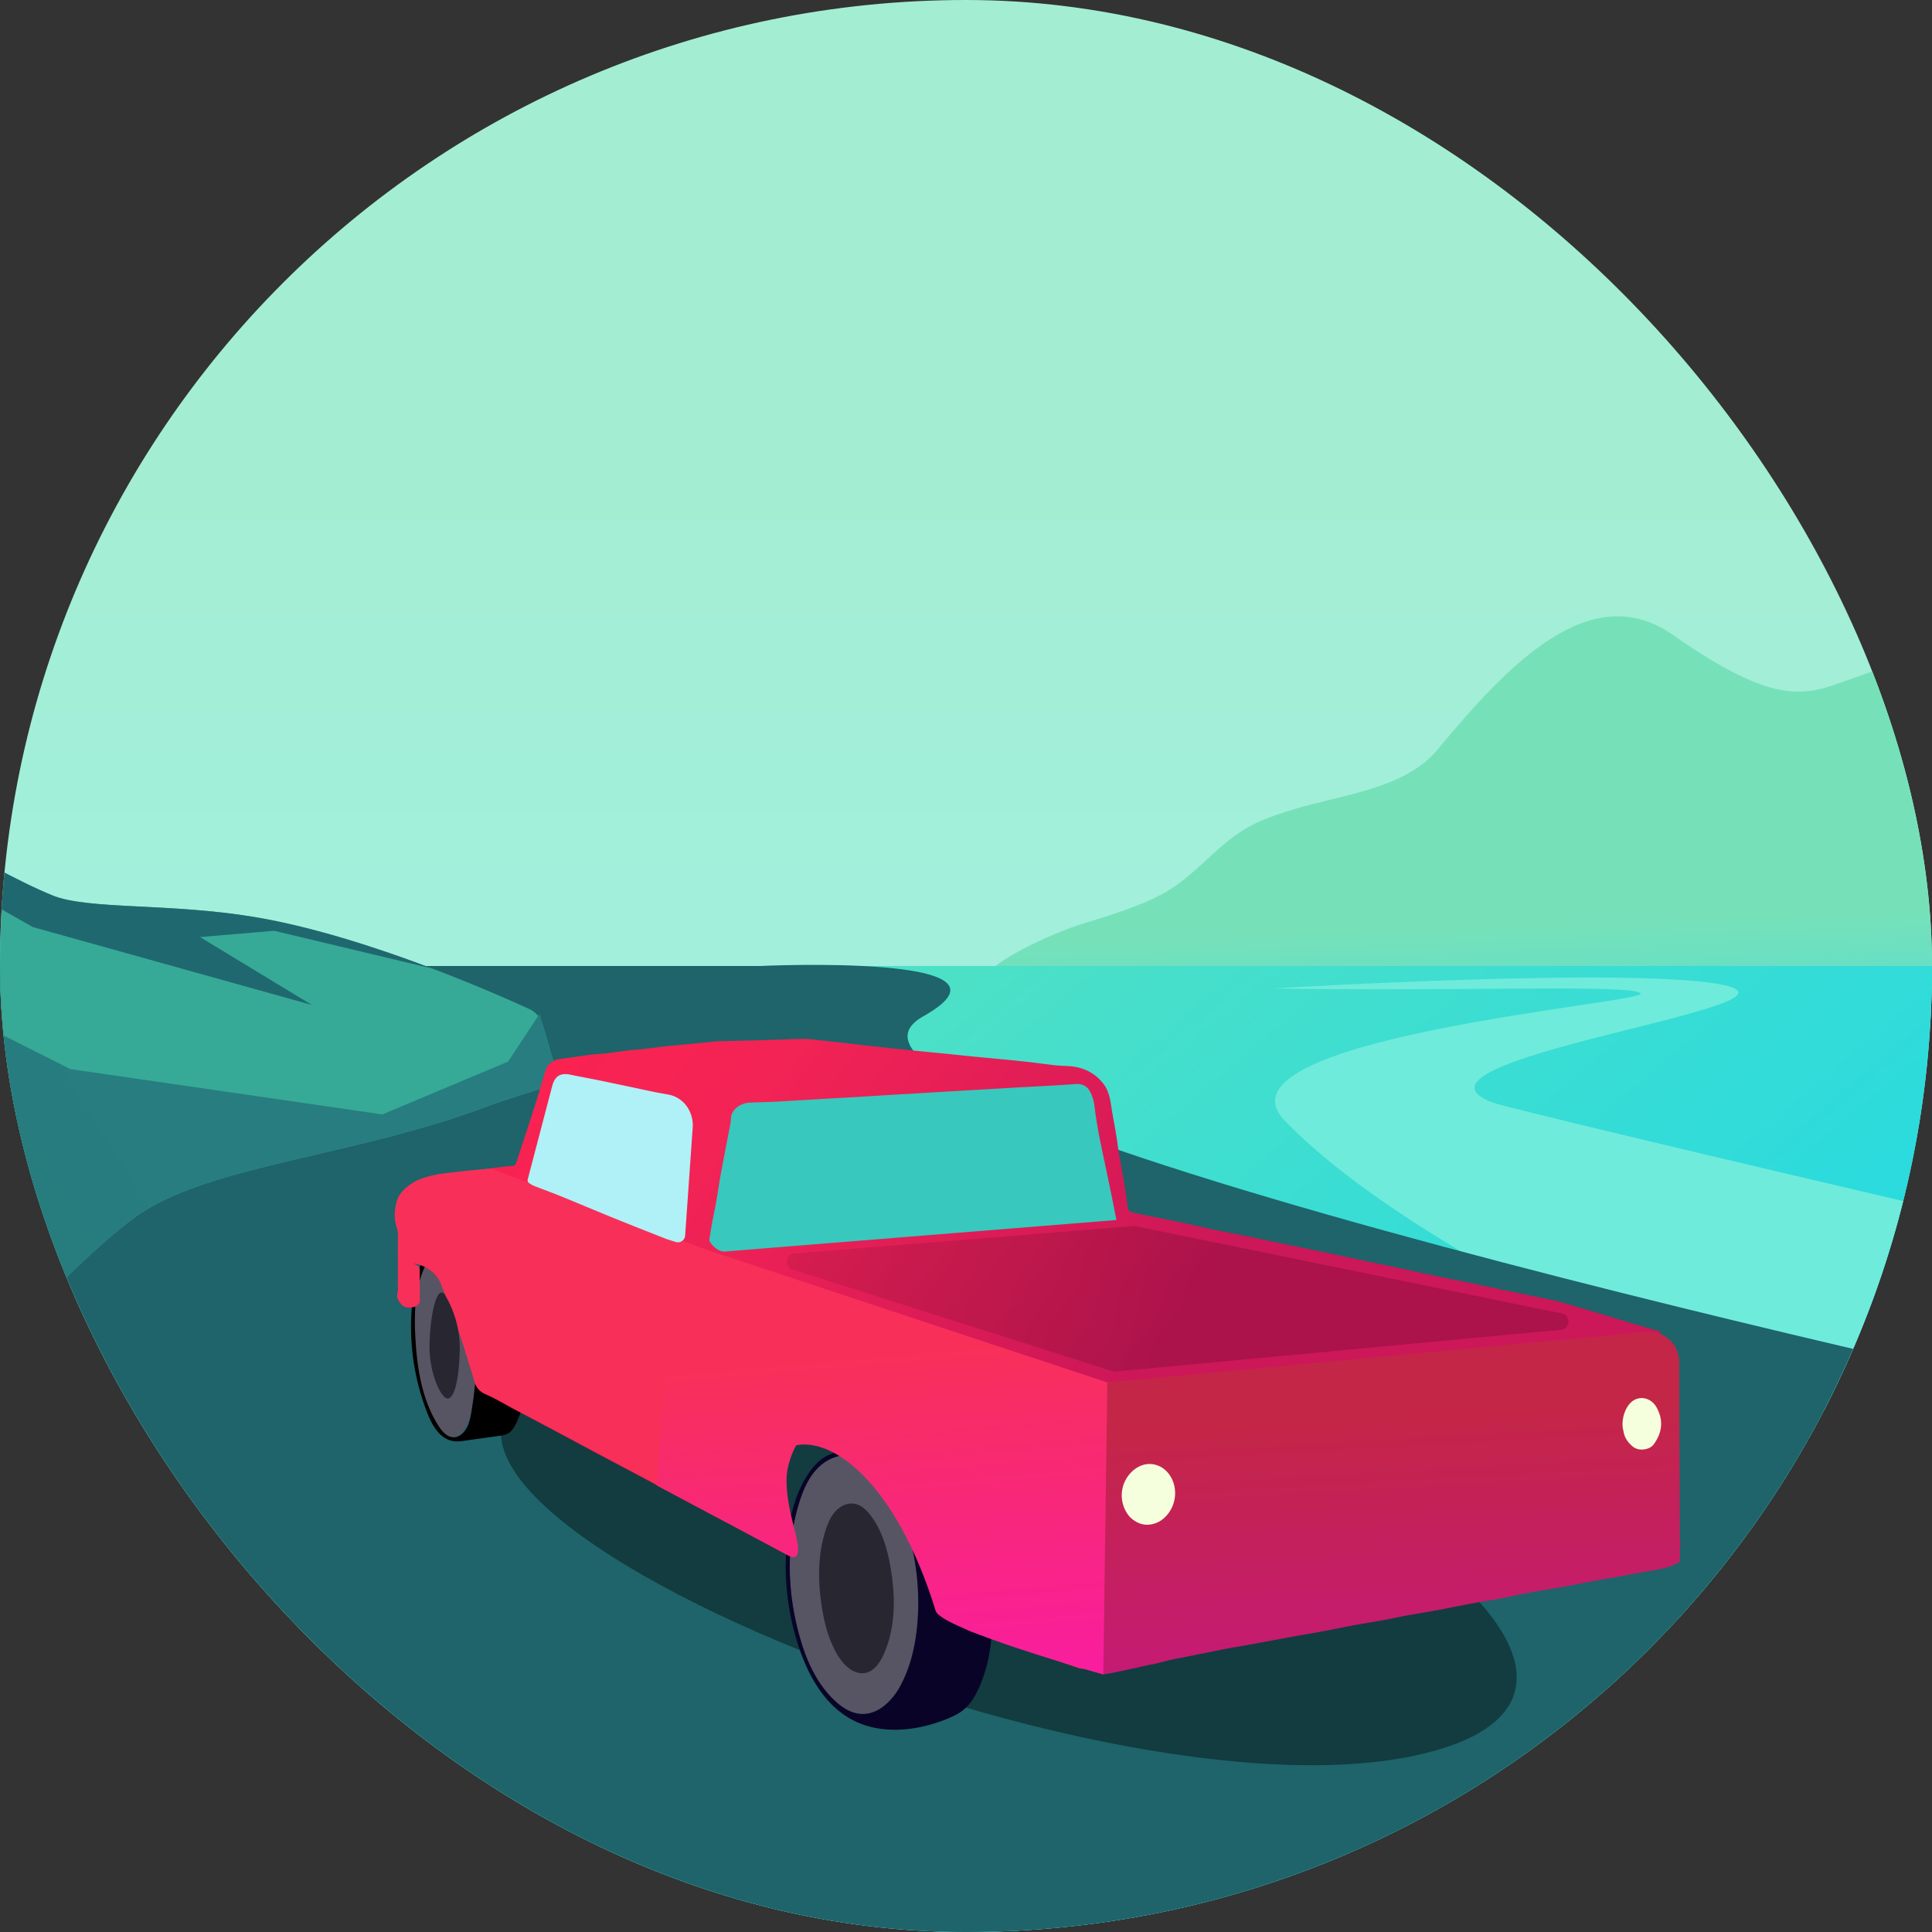 <svg width="84" height="84" fill="none" xmlns="http://www.w3.org/2000/svg"><rect width="100%" height="100%" fill="#333333" stroke="none"/><g clip-path="url('#clip0_211_1231')"><rect width="84" height="84" rx="42" fill="url('#paint0_linear_211_1231')"/><path d="M72.743 27.609c4.546 3.19 5.814 2.593 7.585 1.965 3.843-1.362 6.765-2.494 10.125-1.134v16.404l-45.542-1.44c-5.303-.193.726-2.806 2.088-3.22 1.362-.413 2.544-.79 3.494-1.29 1.128-.592 1.972-1.596 2.958-2.38.905-.719 1.765-1.014 2.853-1.344 1.993-.606 4.786-.88 6.179-2.558 3.087-3.719 6.675-7.52 10.26-5.003Z" fill="url('#paint1_linear_211_1231')"/><path d="M-5.797 42h96.25v3.719c0 26.578-21.546 48.125-48.125 48.125S-5.797 72.298-5.797 45.719V42Z" fill="url('#paint2_linear_211_1231')"/><path d="M104.344 57.119c-.811 0-38.433-8.785-39.47-9.189-4.661-1.817 13.693-4.108 10.285-5.048-3.293-.909-19.815.096-19.815.096 8.157.135 15.785-.198 15.987.22.203.42-18.927 1.94-15.476 5.524 6.03 6.26 21.63 12.637 21.63 12.637h26.859v-4.24Z" fill="#6FEBDB"/><path d="M91.11 61.031c-3.008 4.157-39.43 36.75-71.313 20.508C7.862 75.46 2.226 63.496-.154 57.75c-3.978-9.603 0-15.75 0-15.75H33.03s12.02-.568 7.11 2.188C32.539 48.453 91.109 61.03 91.109 61.03Z" fill="#1E646A"/><path d="M61.594 76.313c-15.422 3.39-54.469-14-34.016-17.5 20.453-3.5 49.438 14.109 34.016 17.5Z" fill="#000" fill-opacity=".4"/><path d="M5.852 52.938c-1.924 1.412-4.266 3.937-4.266 3.937s-2.457-5.795-3.063-9.734c-.606-3.948 0-10.118 0-10.118s2.238 1.296 3.774 1.914c1.536.62 5.086.32 8.75.93 4.735.79 10.376 3.273 11.973 4.006.283.13.49.376.577.674l.739 2.539s-2.205.659-3.063.984C15.367 50.312 8.97 50.65 5.852 52.937Z" fill="#36AA96"/><path d="M5.852 52.938c-1.924 1.412-4.266 3.937-4.266 3.937s-2.457-5.795-3.063-9.734c-.143-.934-.219-1.992-.25-3.063l4.79 2.406 13.562 1.97 5.469-2.298 1.367-2.078.875 3.008s-2.205.659-3.063.984C15.367 50.312 8.97 50.65 5.852 52.937Z" fill="#247E7E"/><path d="M5.852 52.938c-1.924 1.412-4.266 3.937-4.266 3.937s-2.457-5.795-3.063-9.734c-.143-.934-.219-1.992-.25-3.063l4.79 2.406 13.562 1.97 5.469-2.298 1.367-2.078.875 3.008s-2.205.659-3.063.984C15.367 50.312 8.97 50.65 5.852 52.937Z" fill="url('#paint3_linear_211_1231')" fill-opacity=".1"/><path d="M2.297 38.938c1.536.618 5.087.319 8.75.93 2.587.43 5.445 1.367 7.765 2.248l-6.89-1.647-3.227.273 4.867 2.953-12.14-3.39-2.79-1.586-.109-1.696s2.238 1.296 3.774 1.914Z" fill="#20686F"/><path d="M38.106 63.962c.628.668 1.027 1.523 1.304 2.398.414 1.302.581 2.683.49 4.046-.064.966-.26 1.935-.701 2.796-.353.69-.982 1.36-1.755 1.316-.448-.024-.85-.29-1.174-.6-.805-.77-1.259-1.838-1.545-2.914-.496-1.857-.547-3.855.028-5.69.166-.53.392-1.057.776-1.459.384-.402.951-.662 1.498-.562.424.077.785.355 1.08.669Z" fill="#575563"/><path d="M38.74 68.266c.198 1.246.194 2.572-.343 3.714-.156.331-.39.67-.747.752-.475.11-.92-.28-1.182-.69-.415-.647-.616-1.408-.736-2.166-.18-1.142-.186-2.335.191-3.428.097-.278.221-.555.427-.767.205-.212.504-.35.795-.303.296.048.532.274.713.514.515.68.747 1.532.881 2.374Z" fill="#282630"/><path d="M20.756 58.596c.079 1.58-.216 3.912-1.101 3.897-.758-.014-1.51-2.346-1.622-3.945-.11-1.572.163-3.948 1.047-3.933.885.015 1.59 2.296 1.676 3.98Z" fill="#575563"/><path d="M18.06 55.723c.057-.29.13-.588.305-.828.431-.59 1.284-.626 2.014-.606.22.006.448.015.64.12.14.076.249.197.349.32.927 1.148 1.299 2.649 1.453 4.117.11 1.043.072 2.134-.397 3.072-.075.15-.167.3-.309.389-.127.08-.281.103-.43.124l-1.362.19c-.247.035-.461.08-.702.017-.533-.136-.838-.686-1.04-1.197a10.292 10.292 0 0 1-.521-5.718Zm.002 2.471c.075 1.321.29 2.68 1.001 3.795.149.233.35.471.624.5.248.025.445-.148.578-.359.133-.21.182-.462.223-.707.375-2.197.379-4.6-.86-6.452-.087-.131-.188-.264-.332-.326-.197-.085-.435-.012-.595.13-.16.143-.257.343-.333.543-.346.908-.362 1.906-.306 2.876Z" fill="#000"/><path d="M42.061 66.311c.514 1.097.896 2.266 1.022 3.47.125 1.206-.013 2.45-.5 3.56-.164.376-.374.743-.692 1-.21.171-.457.288-.707.39-1.331.543-2.91.711-4.17.022-1.138-.622-1.834-1.833-2.254-3.059a11.119 11.119 0 0 1-.535-4.78c.107-.994.359-1.995.913-2.828.19-.285.42-.553.713-.73.36-.22.791-.288 1.21-.345.388-.053.78-.1 1.17-.072.891.065 1.721.526 2.357 1.152.636.627 1.095 1.412 1.473 2.22Zm-2.65.049c-.278-.875-.677-1.73-1.305-2.398-.294-.314-.655-.592-1.079-.67-.547-.1-1.114.161-1.498.563-.384.402-.61.93-.776 1.46-.575 1.834-.524 3.832-.028 5.69.286 1.075.74 2.144 1.545 2.913.324.31.726.576 1.174.6.773.043 1.402-.626 1.755-1.316.44-.861.637-1.83.702-2.796a10.994 10.994 0 0 0-.49-4.046Z" fill="#090427"/><path d="M17.948 54.983c.026-.02.315.112.3.2.005.45 0 .9.005 1.351.002.185-.134.27-.264.297-.182.038-.393.052-.538-.113-.13-.146-.22-.313-.146-.523.015-.041.003-.092.003-.139 0-.64.003-1.282-.002-1.922-.002-.248.031-.514-.045-.74-.134-.398-.106-.77.01-1.158.075-.258.252-.437.444-.6.354-.299.79-.431 1.232-.521.354-.072.718-.098 1.077-.145.436-.058.872-.12 1.308-.174.311-.04.623-.081.936-.1.111-.007.15-.062.177-.141.293-.892.587-1.784.873-2.68.138-.432.249-.874.39-1.306.101-.316.333-.487.666-.53.408-.05.814-.119 1.222-.17.257-.033.517-.043.774-.074.354-.04.707-.093 1.061-.137.146-.018.294-.02.44-.037.383-.044.765-.095 1.148-.138.252-.028.505-.046.757-.07l1.41-.14c.018-.002.035 0 .053 0l1.47-.036c.363-.01.725-.024 1.087-.034.444-.013.888-.038 1.331-.03.47.044 3.254.367 3.724.414l1.023.105c.475.047.951.092 1.427.14.335.034.67.071 1.005.104.494.048.987.093 1.48.14.336.034.67.067 1.005.106.372.043.742.097 1.114.137.203.022.41.022.614.038.617.048 1.13.316 1.49.812.189.26.257.593.305.92.059.398.14.793.206 1.19.051.312.09.626.142.938.065.385.142.769.206 1.154.053.312.105.624.14.938l.001.013c.038.34.04.356.387.43.633.132 1.27.253 1.903.386.524.11 1.045.233 1.57.343.424.09.852.165 1.277.25.408.084.814.173 1.221.258.43.09.859.178 1.288.266l1.224.253c.37.078.738.159 1.108.237.412.087.826.17 1.238.258.413.087.824.178 1.236.266.417.089.835.178 1.253.264.424.088.85.173 1.273.26l1.239.26 1.11.23c.424.088.848.175 1.271.264.52.11 4.039 1.222 4.559 1.33l.9 9.402c-.303.191-.674.662-1.032.721-.516.086-1.03.185-1.545.278-.396.07-.793.137-1.188.21-.422.078-.84.167-1.263.243-.483.087-.97.158-1.453.248-.458.085-.913.19-1.37.276-.407.077-.817.137-1.224.212-.534.1-1.067.21-1.601.31-.413.076-.828.139-1.24.215-.345.063-.688.141-1.033.204-.412.076-.827.139-1.24.215-.459.085-.915.181-1.374.267-.352.067-.706.123-1.06.187-.4.072-.8.148-1.2.222-.358.066-.715.132-1.072.196-.266.048-.533.09-.798.141-.35.067-.7.14-1.05.21-.409.08-.817.166-1.227.243-.347.064-.698.113-1.045.177-.351.064-.698.172-1.051.198-.363.027-.637.288-1 .248-.183-.02-.333.084-.5 0-.92-.31-2.725-.66-3.642-.979-.565-.196-1.126-.403-1.69-.6-.255-.09-.413-.425-.658-.534-.35-.154-.416-.375-.61-.722-.332-.593-.336-.961-.507-1.612-.185-.706.034-1.505-.343-2.141-.315-.53-.955-.825-1.377-1.27-.398-.42-.269-1.172-.776-1.438-.532-.278-1.347-.724-1.944-.835-.245-.045-1.585-.076-1.693.149-.18.373-.56.824-.556 1.236.003.348-.228.449-.192.798.073.7.248 1.197.413 1.876.03.122.764 1.237.589 1.246a.482.482 0 0 1-.243-.042c-.688-.366-1.371-.74-2.058-1.108-.668-.357-1.338-.708-2.006-1.065l-2.188-1.172c-.668-.356-1.338-.708-2.006-1.064-.687-.367-1.372-.736-2.06-1.103-.534-.285-1.07-.566-1.605-.85-.401-.213-.79-.455-1.206-.633-.278-.118-.438-.293-.514-.569-.03-.11-.058-.22-.092-.329-.201-.639-.39-1.282-.61-1.914-.24-.686-.492-1.37-.772-2.04-.162-.385-.492-.634-.88-.784-.094-.036-.297-.066-.326-.018Z" fill="url('#paint4_linear_211_1231')"/><path d="M72.034 68.248c.358-.06.701-.166 1.004-.358l-.032-8.68a1.312 1.312 0 0 0-1.475-1.296l-23.384 2.198-.215 12.689c.353-.026 1.768-.366 2.118-.43.348-.064.699-.182 1.046-.246.41-.076.818-.162 1.227-.243.35-.07.7-.143 1.05-.21.265-.05.532-.092.798-.14.357-.065.715-.13 1.072-.197.4-.073.8-.15 1.2-.222.354-.064.708-.12 1.06-.186.459-.086.915-.183 1.374-.268.413-.076.828-.139 1.24-.214.345-.064.688-.142 1.033-.205.413-.076.827-.139 1.24-.215.534-.1 1.067-.21 1.601-.31.407-.075.817-.135 1.224-.212.457-.087.912-.191 1.37-.276.483-.09.97-.161 1.453-.248.422-.076.841-.164 1.263-.242.395-.074.792-.14 1.188-.211.515-.093 1.029-.192 1.545-.278Z" fill="url('#paint5_linear_211_1231')"/><path d="M72.034 68.248c.358-.06.701-.166 1.004-.358l-.032-8.68a1.312 1.312 0 0 0-1.475-1.296l-23.384 2.198-.215 12.689c.353-.026 1.768-.366 2.118-.43.348-.064.699-.182 1.046-.246.41-.076.818-.162 1.227-.243.35-.07.7-.143 1.05-.21.265-.05.532-.092.798-.14.357-.065.715-.13 1.072-.197.4-.073.8-.15 1.2-.222.354-.064.708-.12 1.06-.186.459-.086.915-.183 1.374-.268.413-.076.828-.139 1.24-.214.345-.064.688-.142 1.033-.205.413-.076.827-.139 1.24-.215.534-.1 1.067-.21 1.601-.31.407-.075.817-.135 1.224-.212.457-.087.912-.191 1.37-.276.483-.09.97-.161 1.453-.248.422-.076.841-.164 1.263-.242.395-.074.792-.14 1.188-.211.515-.093 1.029-.192 1.545-.278Z" fill="#000" fill-opacity=".21"/><path d="M17.94 54.945c.025-.019.315.113.3.2.005.451 0 .902.004 1.352.002.185-.134.27-.263.297-.183.038-.393.052-.539-.113-.13-.146-.22-.313-.145-.523.014-.042.002-.093.002-.14 0-.64.003-1.28-.001-1.922-.002-.247.03-.513-.045-.739-.134-.398-.106-.77.009-1.158.076-.259.253-.437.444-.6.354-.299.79-.432 1.232-.521.355-.072.718-.098 1.077-.146.436-.057.877-.072 1.313-.127l9.297 3.5 17.5 5.797-.492 12.578c-.01-.125-.587-.107-.7-.145-.92-.31-2.166-.733-3.083-1.05-.566-.197-1.127-.405-1.691-.602-.255-.09-.412-.424-.658-.533-.35-.155-.416-.376-.61-.723-.332-.592-.336-.96-.506-1.61-.185-.707.034-1.506-.344-2.142-.314-.53-.954-.825-1.377-1.27-.397-.42-.268-1.172-.776-1.438-.531-.279-1.346-.724-1.943-.835-.245-.046-1.586-.077-1.694.148-.179.374-.559.825-.555 1.237.003.348-.228.449-.192.797.073.701.248 1.198.412 1.877.03.122.764 1.236.59 1.246a.484.484 0 0 1-.243-.043c-.688-.365-1.372-.739-2.059-1.107-.667-.357-1.337-.709-2.005-1.065-.73-.39-1.458-.782-2.189-1.172-.667-.356-1.337-.709-2.005-1.065-.688-.366-1.373-.736-2.06-1.102-.535-.285-1.07-.566-1.605-.85-.402-.213-.79-.455-1.206-.633-.279-.119-.439-.293-.514-.57-.03-.11-.058-.22-.092-.328-.202-.639-.39-1.282-.611-1.914-.24-.687-.491-1.37-.772-2.04-.162-.385-.491-.634-.88-.784-.094-.036-.297-.066-.325-.019Z" fill="#F83059"/><path d="M29.218 56.09c-.066.22-.078.457-.107.688l-.564 7.804 5.756 3.06s.235.145.332 0c.28-.42-.438-1.764-.438-3.284 0-.806.42-1.52.42-1.52 1.71-.329 4.404 1.8 6.064 7.2.247.802 7.288 2.766 7.288 2.766l.175-12.693-17.215-5.671c-.191-.055-.407-.104-.597-.069-.365.067-.565.385-.724.676-.176.323-.283.687-.39 1.042Z" fill="url('#paint6_linear_211_1231')"/><path d="M24.82 46.73c-.44-.096-.692.035-.814.498l-1.063 4.056c-.01.039 0 .106.027.127.077.06.162.114.252.15.375.149.755.283 1.13.436.777.316 1.55.645 2.327.96.753.306 1.509.604 2.265.901.05.02.25.083.439.142.193.06.39-.077.405-.278l.33-4.703a1.411 1.411 0 0 0-.151-.74 1.27 1.27 0 0 0-.895-.687c-.233-.042-.468-.082-.646-.12-.37-.076-.739-.157-1.108-.235l-.05-.01a195.86 195.86 0 0 0-1.333-.278c-.371-.075-.745-.14-1.115-.22Z" fill="#AFF1F6"/><path d="M49.13 65.962a1.428 1.428 0 0 1 .207-2.083c.606-.462 1.411-.191 1.675.568.276.792-.198 1.6-.805 1.791-.41.13-.76.023-1.077-.276ZM70.586 62.22c.039.29.2.507.416.683.244.199.72.142.9-.106.367-.506.434-1.04.125-1.603-.179-.325-.524-.474-.843-.38-.505.15-.74.935-.598 1.406Z" fill="#F6FFDD"/><path d="M30.84 53.929c-.007.048.33.566.768.478l16.934-1.363-.059-.286a52.09 52.09 0 0 0-.186-.936l-.265-1.27c-.081-.386-.165-.771-.24-1.159-.055-.281-.098-.565-.145-.849-.047-.283-.053-.581-.15-.847-.13-.36-.3-.603-.768-.563-.374.032-.75.05-1.124.071-.421.025-.843.047-1.264.07l-1.194.07-1.212.07-.13.008-1.064.062-1.142.07-1.211.07-1.125.07-1.246.07-1.177.07c-.398.023-.796.05-1.194.069-.35.016-.701.02-1.052.037-.37.018-.814.275-.817.717 0 .088-.018.176-.034.263v.002c-.092.486-.187.971-.279 1.457-.06.313-.12.627-.174.94-.05.295-.09.592-.142.886-.053.297-.118.592-.173.89-.05.276-.099.554-.136.833Z" fill="#39C8BD"/><path d="M34.454 55.196c-.37-.12-.307-.662.08-.694l14.735-1.195a.359.359 0 0 1 .102.006l18.538 3.798c.395.083.368.657-.034.702L48.513 59.63c-.05.006-.101 0-.15-.015l-13.909-4.418Z" fill="url('#paint7_linear_211_1231')" fill-opacity=".16"/><path d="M19.989 58.671c-.021 1.193-.217 2.222-.571 2.127-.258-.07-.764-1.099-.743-2.328.021-1.228.294-2.575.644-2.213a4.49 4.49 0 0 1 .67 2.414Z" fill="#282630"/></g><defs><linearGradient id="paint0_linear_211_1231" x1="42" y1="0" x2="42" y2="100.461" gradientUnits="userSpaceOnUse"><stop offset=".193" stop-color="#A3EED2"/><stop offset=".719" stop-color="#A1F0EB"/></linearGradient><linearGradient id="paint1_linear_211_1231" x1="66.609" y1="26.797" x2="67.43" y2="49.328" gradientUnits="userSpaceOnUse"><stop offset=".594" stop-color="#76E1B9"/><stop offset="1" stop-color="#3FDAE3"/></linearGradient><linearGradient id="paint2_linear_211_1231" x1="36.859" y1="38.445" x2="88.922" y2="100.242" gradientUnits="userSpaceOnUse"><stop offset=".078" stop-color="#4CE0C7"/><stop offset=".609" stop-color="#21D9E4"/></linearGradient><linearGradient id="paint3_linear_211_1231" x1="24.281" y1="42.711" x2="-30.406" y2="77.602" gradientUnits="userSpaceOnUse"><stop offset=".265" stop-color="#47768C"/><stop offset="1" stop-color="#304763"/></linearGradient><linearGradient id="paint4_linear_211_1231" x1="14.82" y1="41.563" x2="57.264" y2="74.305" gradientUnits="userSpaceOnUse"><stop offset=".11" stop-color="#FD224F"/><stop offset=".33" stop-color="#F32355"/><stop offset=".718" stop-color="#CC1758"/></linearGradient><linearGradient id="paint5_linear_211_1231" x1="46.614" y1="57.508" x2="47.946" y2="81.18" gradientUnits="userSpaceOnUse"><stop offset=".202" stop-color="#F83059"/><stop offset=".765" stop-color="#F91DA1"/></linearGradient><linearGradient id="paint6_linear_211_1231" x1="28.547" y1="54.359" x2="30.844" y2="80.883" gradientUnits="userSpaceOnUse"><stop offset=".202" stop-color="#F83059"/><stop offset=".765" stop-color="#F91DA1"/></linearGradient><linearGradient id="paint7_linear_211_1231" x1="27.891" y1="53.867" x2="60.576" y2="60.986" gradientUnits="userSpaceOnUse"><stop offset=".072" stop-opacity=".4"/><stop offset=".74"/></linearGradient><clipPath id="clip0_211_1231"><rect width="84" height="84" rx="42" fill="#fff"/></clipPath></defs></svg>